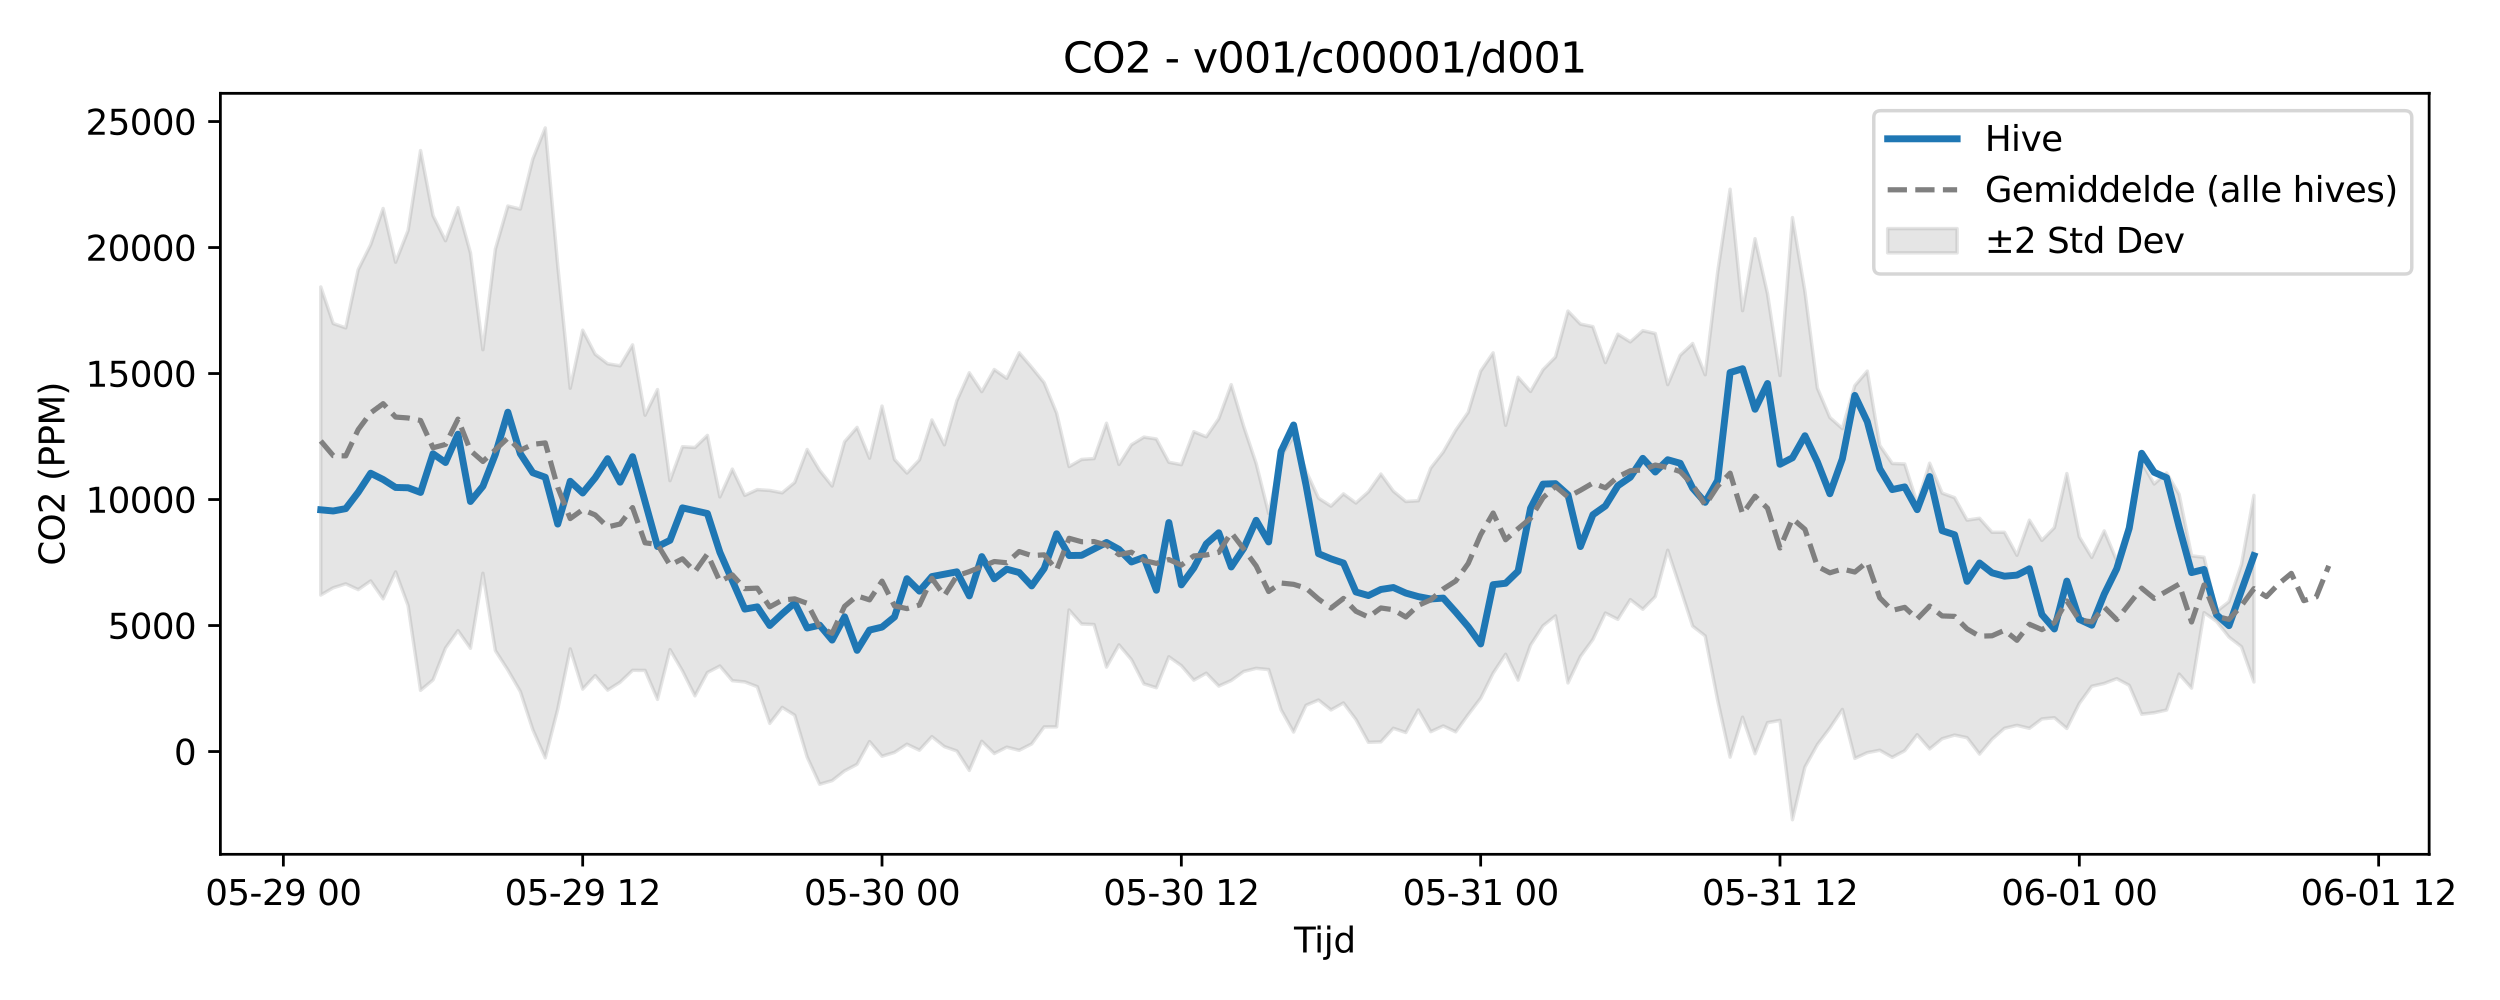 <?xml version="1.0" encoding="utf-8" standalone="no"?>
<!DOCTYPE svg PUBLIC "-//W3C//DTD SVG 1.1//EN"
  "http://www.w3.org/Graphics/SVG/1.1/DTD/svg11.dtd">
<svg xmlns:xlink="http://www.w3.org/1999/xlink" width="720pt" height="288pt" viewBox="0 0 720 288" xmlns="http://www.w3.org/2000/svg" version="1.1">
 <defs>
  <style type="text/css">*{stroke-linejoin: round; stroke-linecap: butt}</style>
 </defs>
 <g id="figure_1">
  <g id="patch_1">
   <path d="M 0 288 
L 720 288 
L 720 0 
L 0 0 
z
" style="fill: #ffffff"/>
  </g>
  <g id="axes_1">
   <g id="patch_2">
    <path d="M 63.47 246.04 
L 699.596 246.04 
L 699.596 26.88 
L 63.47 26.88 
z
" style="fill: #ffffff"/>
   </g>
   <g id="FillBetweenPolyCollection_1">
    <defs>
     <path id="mbf2e501911" d="M 92.385 -205.359 
L 92.385 -116.63 
L 95.977 -118.718 
L 99.569 -119.848 
L 103.161 -118.187 
L 106.752 -120.691 
L 110.344 -115.537 
L 113.936 -123.287 
L 117.528 -113.608 
L 121.12 -89.174 
L 124.712 -92.185 
L 128.304 -101.336 
L 131.896 -106.379 
L 135.488 -101.303 
L 139.08 -122.898 
L 142.671 -100.626 
L 146.263 -95.045 
L 149.855 -88.849 
L 153.447 -77.862 
L 157.039 -69.738 
L 160.631 -83.769 
L 164.223 -101.11 
L 167.815 -89.539 
L 171.407 -93.422 
L 174.999 -89.243 
L 178.59 -91.521 
L 182.182 -94.946 
L 185.774 -94.919 
L 189.366 -86.577 
L 192.958 -100.914 
L 196.55 -94.774 
L 200.142 -87.603 
L 203.734 -94.303 
L 207.326 -96.189 
L 210.918 -91.961 
L 214.509 -91.606 
L 218.101 -90.229 
L 221.693 -79.669 
L 225.285 -84.264 
L 228.877 -82.013 
L 232.469 -69.94 
L 236.061 -62.147 
L 239.653 -63.18 
L 243.245 -65.991 
L 246.837 -67.884 
L 250.428 -74.423 
L 254.02 -70.209 
L 257.612 -71.299 
L 261.204 -73.666 
L 264.796 -71.939 
L 268.388 -75.849 
L 271.98 -72.978 
L 275.572 -71.719 
L 279.164 -66.117 
L 282.756 -74.509 
L 286.347 -70.983 
L 289.939 -72.814 
L 293.531 -71.915 
L 297.123 -73.749 
L 300.715 -78.647 
L 304.307 -78.667 
L 307.899 -112.316 
L 311.491 -108.289 
L 315.083 -108.134 
L 318.675 -95.883 
L 322.266 -102.279 
L 325.858 -98.028 
L 329.45 -91.052 
L 333.042 -89.93 
L 336.634 -98.853 
L 340.226 -96.294 
L 343.818 -92.12 
L 347.41 -94.12 
L 351.002 -90.412 
L 354.594 -92.013 
L 358.185 -94.619 
L 361.777 -95.512 
L 365.369 -95.17 
L 368.961 -83.578 
L 372.553 -77.168 
L 376.145 -84.88 
L 379.737 -86.394 
L 383.329 -83.531 
L 386.921 -85.546 
L 390.513 -80.766 
L 394.104 -74.215 
L 397.696 -74.339 
L 401.288 -78.259 
L 404.88 -77.035 
L 408.472 -83.526 
L 412.064 -77.276 
L 415.656 -78.925 
L 419.248 -77.234 
L 422.84 -82.184 
L 426.432 -86.903 
L 430.023 -94.116 
L 433.615 -99.571 
L 437.207 -92.133 
L 440.799 -102.191 
L 444.391 -107.764 
L 447.983 -110.626 
L 451.575 -91.32 
L 455.167 -98.926 
L 458.759 -103.855 
L 462.351 -111.446 
L 465.942 -109.622 
L 469.534 -115.322 
L 473.126 -112.532 
L 476.718 -116.172 
L 480.31 -129.521 
L 483.902 -118.69 
L 487.494 -107.665 
L 491.086 -104.853 
L 494.678 -86.364 
L 498.27 -69.947 
L 501.861 -81.445 
L 505.453 -70.92 
L 509.045 -79.882 
L 512.637 -80.523 
L 516.229 -51.922 
L 519.821 -67.087 
L 523.413 -73.547 
L 527.005 -78.305 
L 530.597 -83.675 
L 534.189 -69.583 
L 537.78 -71.233 
L 541.372 -71.924 
L 544.964 -69.883 
L 548.556 -71.792 
L 552.148 -76.402 
L 555.74 -72.298 
L 559.332 -75.235 
L 562.924 -76.297 
L 566.516 -75.541 
L 570.108 -70.83 
L 573.699 -75.084 
L 577.291 -78.251 
L 580.883 -79.101 
L 584.475 -78.24 
L 588.067 -80.957 
L 591.659 -81.296 
L 595.251 -78.198 
L 598.843 -85.41 
L 602.435 -90.353 
L 606.027 -91.168 
L 609.618 -92.542 
L 613.21 -90.626 
L 616.802 -82.312 
L 620.394 -82.731 
L 623.986 -83.523 
L 627.578 -93.879 
L 631.17 -89.824 
L 634.762 -111.559 
L 638.354 -109.057 
L 641.946 -104.515 
L 645.537 -101.759 
L 649.129 -91.592 
L 649.129 -145.329 
L 649.129 -145.329 
L 645.537 -125.396 
L 641.946 -114.723 
L 638.354 -111.873 
L 634.762 -127.505 
L 631.17 -127.915 
L 627.578 -145.656 
L 623.986 -151.796 
L 620.394 -148.611 
L 616.802 -154.917 
L 613.21 -137.462 
L 609.618 -126.544 
L 606.027 -135.099 
L 602.435 -127.476 
L 598.843 -133.381 
L 595.251 -151.629 
L 591.659 -136.04 
L 588.067 -132.365 
L 584.475 -138.19 
L 580.883 -128.088 
L 577.291 -134.699 
L 573.699 -134.701 
L 570.108 -138.735 
L 566.516 -138.207 
L 562.924 -144.672 
L 559.332 -145.99 
L 555.74 -154.591 
L 552.148 -143.092 
L 548.556 -154.375 
L 544.964 -154.516 
L 541.372 -159.724 
L 537.78 -181.125 
L 534.189 -176.927 
L 530.597 -164.576 
L 527.005 -167.764 
L 523.413 -176.216 
L 519.821 -204.02 
L 516.229 -225.335 
L 512.637 -179.846 
L 509.045 -203.378 
L 505.453 -219.252 
L 501.861 -198.537 
L 498.27 -233.5 
L 494.678 -209.588 
L 491.086 -180.083 
L 487.494 -189.07 
L 483.902 -185.693 
L 480.31 -177.223 
L 476.718 -191.956 
L 473.126 -192.764 
L 469.534 -189.533 
L 465.942 -191.757 
L 462.351 -183.577 
L 458.759 -193.919 
L 455.167 -194.669 
L 451.575 -198.41 
L 447.983 -185.195 
L 444.391 -181.536 
L 440.799 -175.26 
L 437.207 -179.351 
L 433.615 -165.53 
L 430.023 -186.376 
L 426.432 -181.131 
L 422.84 -169.264 
L 419.248 -164.107 
L 415.656 -157.834 
L 412.064 -153.215 
L 408.472 -143.794 
L 404.88 -143.569 
L 401.288 -146.543 
L 397.696 -151.473 
L 394.104 -146.365 
L 390.513 -143.132 
L 386.921 -145.759 
L 383.329 -142.23 
L 379.737 -144.545 
L 376.145 -152.349 
L 372.553 -162.259 
L 368.961 -156.591 
L 365.369 -140.132 
L 361.777 -154.504 
L 358.185 -165.197 
L 354.594 -177.221 
L 351.002 -167.421 
L 347.41 -162.201 
L 343.818 -163.678 
L 340.226 -154.182 
L 336.634 -154.869 
L 333.042 -161.574 
L 329.45 -162.115 
L 325.858 -159.915 
L 322.266 -154.234 
L 318.675 -166.105 
L 315.083 -155.929 
L 311.491 -155.676 
L 307.899 -153.632 
L 304.307 -169.03 
L 300.715 -177.783 
L 297.123 -182.22 
L 293.531 -186.397 
L 289.939 -179.043 
L 286.347 -181.575 
L 282.756 -175.22 
L 279.164 -180.637 
L 275.572 -172.599 
L 271.98 -159.899 
L 268.388 -167.055 
L 264.796 -155.556 
L 261.204 -151.77 
L 257.612 -155.695 
L 254.02 -171.048 
L 250.428 -156.054 
L 246.837 -164.911 
L 243.245 -160.766 
L 239.653 -148.037 
L 236.061 -152.534 
L 232.469 -158.551 
L 228.877 -149.066 
L 225.285 -146.076 
L 221.693 -146.75 
L 218.101 -147 
L 214.509 -145.335 
L 210.918 -152.89 
L 207.326 -144.892 
L 203.734 -162.613 
L 200.142 -159.123 
L 196.55 -159.345 
L 192.958 -149.577 
L 189.366 -175.808 
L 185.774 -168.427 
L 182.182 -188.671 
L 178.59 -182.655 
L 174.999 -183.226 
L 171.407 -185.99 
L 167.815 -192.901 
L 164.223 -176.187 
L 160.631 -211.465 
L 157.039 -251.158 
L 153.447 -242.187 
L 149.855 -227.793 
L 146.263 -228.662 
L 142.671 -216.271 
L 139.08 -187.289 
L 135.488 -215.176 
L 131.896 -228.203 
L 128.304 -218.679 
L 124.712 -225.895 
L 121.12 -244.641 
L 117.528 -221.637 
L 113.936 -212.49 
L 110.344 -227.956 
L 106.752 -217.522 
L 103.161 -210.35 
L 99.569 -193.574 
L 95.977 -194.822 
L 92.385 -205.359 
z
" style="stroke: #808080; stroke-opacity: 0.2"/>
    </defs>
    <g clip-path="url(#pdeaf81e92d)">
     <use xlink:href="#mbf2e501911" x="0" y="288" style="fill: #808080; fill-opacity: 0.2; stroke: #808080; stroke-opacity: 0.2"/>
    </g>
   </g>
   <g id="matplotlib.axis_1">
    <g id="xtick_1">
     <g id="line2d_1">
      <defs>
       <path id="m18743b979b" d="M 0 0 
L 0 3.5 
" style="stroke: #000000; stroke-width: 0.8"/>
      </defs>
      <g>
       <use xlink:href="#m18743b979b" x="81.609" y="246.04" style="stroke: #000000; stroke-width: 0.8"/>
      </g>
     </g>
     <g id="text_1">
      <!-- 05-29 00 -->
      <g transform="translate(59.129 260.638) scale(0.1 -0.1)">
       <defs>
        <path id="DejaVuSans-30" d="M 2034 4250 
Q 1547 4250 1301 3770 
Q 1056 3291 1056 2328 
Q 1056 1369 1301 889 
Q 1547 409 2034 409 
Q 2525 409 2770 889 
Q 3016 1369 3016 2328 
Q 3016 3291 2770 3770 
Q 2525 4250 2034 4250 
z
M 2034 4750 
Q 2819 4750 3233 4129 
Q 3647 3509 3647 2328 
Q 3647 1150 3233 529 
Q 2819 -91 2034 -91 
Q 1250 -91 836 529 
Q 422 1150 422 2328 
Q 422 3509 836 4129 
Q 1250 4750 2034 4750 
z
" transform="scale(0.016)"/>
        <path id="DejaVuSans-35" d="M 691 4666 
L 3169 4666 
L 3169 4134 
L 1269 4134 
L 1269 2991 
Q 1406 3038 1543 3061 
Q 1681 3084 1819 3084 
Q 2600 3084 3056 2656 
Q 3513 2228 3513 1497 
Q 3513 744 3044 326 
Q 2575 -91 1722 -91 
Q 1428 -91 1123 -41 
Q 819 9 494 109 
L 494 744 
Q 775 591 1075 516 
Q 1375 441 1709 441 
Q 2250 441 2565 725 
Q 2881 1009 2881 1497 
Q 2881 1984 2565 2268 
Q 2250 2553 1709 2553 
Q 1456 2553 1204 2497 
Q 953 2441 691 2322 
L 691 4666 
z
" transform="scale(0.016)"/>
        <path id="DejaVuSans-2d" d="M 313 2009 
L 1997 2009 
L 1997 1497 
L 313 1497 
L 313 2009 
z
" transform="scale(0.016)"/>
        <path id="DejaVuSans-32" d="M 1228 531 
L 3431 531 
L 3431 0 
L 469 0 
L 469 531 
Q 828 903 1448 1529 
Q 2069 2156 2228 2338 
Q 2531 2678 2651 2914 
Q 2772 3150 2772 3378 
Q 2772 3750 2511 3984 
Q 2250 4219 1831 4219 
Q 1534 4219 1204 4116 
Q 875 4013 500 3803 
L 500 4441 
Q 881 4594 1212 4672 
Q 1544 4750 1819 4750 
Q 2544 4750 2975 4387 
Q 3406 4025 3406 3419 
Q 3406 3131 3298 2873 
Q 3191 2616 2906 2266 
Q 2828 2175 2409 1742 
Q 1991 1309 1228 531 
z
" transform="scale(0.016)"/>
        <path id="DejaVuSans-39" d="M 703 97 
L 703 672 
Q 941 559 1184 500 
Q 1428 441 1663 441 
Q 2288 441 2617 861 
Q 2947 1281 2994 2138 
Q 2813 1869 2534 1725 
Q 2256 1581 1919 1581 
Q 1219 1581 811 2004 
Q 403 2428 403 3163 
Q 403 3881 828 4315 
Q 1253 4750 1959 4750 
Q 2769 4750 3195 4129 
Q 3622 3509 3622 2328 
Q 3622 1225 3098 567 
Q 2575 -91 1691 -91 
Q 1453 -91 1209 -44 
Q 966 3 703 97 
z
M 1959 2075 
Q 2384 2075 2632 2365 
Q 2881 2656 2881 3163 
Q 2881 3666 2632 3958 
Q 2384 4250 1959 4250 
Q 1534 4250 1286 3958 
Q 1038 3666 1038 3163 
Q 1038 2656 1286 2365 
Q 1534 2075 1959 2075 
z
" transform="scale(0.016)"/>
        <path id="DejaVuSans-20" transform="scale(0.016)"/>
       </defs>
       <use xlink:href="#DejaVuSans-30"/>
       <use xlink:href="#DejaVuSans-35" transform="translate(63.623 0)"/>
       <use xlink:href="#DejaVuSans-2d" transform="translate(127.246 0)"/>
       <use xlink:href="#DejaVuSans-32" transform="translate(163.33 0)"/>
       <use xlink:href="#DejaVuSans-39" transform="translate(226.953 0)"/>
       <use xlink:href="#DejaVuSans-20" transform="translate(290.576 0)"/>
       <use xlink:href="#DejaVuSans-30" transform="translate(322.363 0)"/>
       <use xlink:href="#DejaVuSans-30" transform="translate(385.986 0)"/>
      </g>
     </g>
    </g>
    <g id="xtick_2">
     <g id="line2d_2">
      <g>
       <use xlink:href="#m18743b979b" x="167.815" y="246.04" style="stroke: #000000; stroke-width: 0.8"/>
      </g>
     </g>
     <g id="text_2">
      <!-- 05-29 12 -->
      <g transform="translate(145.334 260.638) scale(0.1 -0.1)">
       <defs>
        <path id="DejaVuSans-31" d="M 794 531 
L 1825 531 
L 1825 4091 
L 703 3866 
L 703 4441 
L 1819 4666 
L 2450 4666 
L 2450 531 
L 3481 531 
L 3481 0 
L 794 0 
L 794 531 
z
" transform="scale(0.016)"/>
       </defs>
       <use xlink:href="#DejaVuSans-30"/>
       <use xlink:href="#DejaVuSans-35" transform="translate(63.623 0)"/>
       <use xlink:href="#DejaVuSans-2d" transform="translate(127.246 0)"/>
       <use xlink:href="#DejaVuSans-32" transform="translate(163.33 0)"/>
       <use xlink:href="#DejaVuSans-39" transform="translate(226.953 0)"/>
       <use xlink:href="#DejaVuSans-20" transform="translate(290.576 0)"/>
       <use xlink:href="#DejaVuSans-31" transform="translate(322.363 0)"/>
       <use xlink:href="#DejaVuSans-32" transform="translate(385.986 0)"/>
      </g>
     </g>
    </g>
    <g id="xtick_3">
     <g id="line2d_3">
      <g>
       <use xlink:href="#m18743b979b" x="254.02" y="246.04" style="stroke: #000000; stroke-width: 0.8"/>
      </g>
     </g>
     <g id="text_3">
      <!-- 05-30 00 -->
      <g transform="translate(231.54 260.638) scale(0.1 -0.1)">
       <defs>
        <path id="DejaVuSans-33" d="M 2597 2516 
Q 3050 2419 3304 2112 
Q 3559 1806 3559 1356 
Q 3559 666 3084 287 
Q 2609 -91 1734 -91 
Q 1441 -91 1130 -33 
Q 819 25 488 141 
L 488 750 
Q 750 597 1062 519 
Q 1375 441 1716 441 
Q 2309 441 2620 675 
Q 2931 909 2931 1356 
Q 2931 1769 2642 2001 
Q 2353 2234 1838 2234 
L 1294 2234 
L 1294 2753 
L 1863 2753 
Q 2328 2753 2575 2939 
Q 2822 3125 2822 3475 
Q 2822 3834 2567 4026 
Q 2313 4219 1838 4219 
Q 1578 4219 1281 4162 
Q 984 4106 628 3988 
L 628 4550 
Q 988 4650 1302 4700 
Q 1616 4750 1894 4750 
Q 2613 4750 3031 4423 
Q 3450 4097 3450 3541 
Q 3450 3153 3228 2886 
Q 3006 2619 2597 2516 
z
" transform="scale(0.016)"/>
       </defs>
       <use xlink:href="#DejaVuSans-30"/>
       <use xlink:href="#DejaVuSans-35" transform="translate(63.623 0)"/>
       <use xlink:href="#DejaVuSans-2d" transform="translate(127.246 0)"/>
       <use xlink:href="#DejaVuSans-33" transform="translate(163.33 0)"/>
       <use xlink:href="#DejaVuSans-30" transform="translate(226.953 0)"/>
       <use xlink:href="#DejaVuSans-20" transform="translate(290.576 0)"/>
       <use xlink:href="#DejaVuSans-30" transform="translate(322.363 0)"/>
       <use xlink:href="#DejaVuSans-30" transform="translate(385.986 0)"/>
      </g>
     </g>
    </g>
    <g id="xtick_4">
     <g id="line2d_4">
      <g>
       <use xlink:href="#m18743b979b" x="340.226" y="246.04" style="stroke: #000000; stroke-width: 0.8"/>
      </g>
     </g>
     <g id="text_4">
      <!-- 05-30 12 -->
      <g transform="translate(317.745 260.638) scale(0.1 -0.1)">
       <use xlink:href="#DejaVuSans-30"/>
       <use xlink:href="#DejaVuSans-35" transform="translate(63.623 0)"/>
       <use xlink:href="#DejaVuSans-2d" transform="translate(127.246 0)"/>
       <use xlink:href="#DejaVuSans-33" transform="translate(163.33 0)"/>
       <use xlink:href="#DejaVuSans-30" transform="translate(226.953 0)"/>
       <use xlink:href="#DejaVuSans-20" transform="translate(290.576 0)"/>
       <use xlink:href="#DejaVuSans-31" transform="translate(322.363 0)"/>
       <use xlink:href="#DejaVuSans-32" transform="translate(385.986 0)"/>
      </g>
     </g>
    </g>
    <g id="xtick_5">
     <g id="line2d_5">
      <g>
       <use xlink:href="#m18743b979b" x="426.432" y="246.04" style="stroke: #000000; stroke-width: 0.8"/>
      </g>
     </g>
     <g id="text_5">
      <!-- 05-31 00 -->
      <g transform="translate(403.951 260.638) scale(0.1 -0.1)">
       <use xlink:href="#DejaVuSans-30"/>
       <use xlink:href="#DejaVuSans-35" transform="translate(63.623 0)"/>
       <use xlink:href="#DejaVuSans-2d" transform="translate(127.246 0)"/>
       <use xlink:href="#DejaVuSans-33" transform="translate(163.33 0)"/>
       <use xlink:href="#DejaVuSans-31" transform="translate(226.953 0)"/>
       <use xlink:href="#DejaVuSans-20" transform="translate(290.576 0)"/>
       <use xlink:href="#DejaVuSans-30" transform="translate(322.363 0)"/>
       <use xlink:href="#DejaVuSans-30" transform="translate(385.986 0)"/>
      </g>
     </g>
    </g>
    <g id="xtick_6">
     <g id="line2d_6">
      <g>
       <use xlink:href="#m18743b979b" x="512.637" y="246.04" style="stroke: #000000; stroke-width: 0.8"/>
      </g>
     </g>
     <g id="text_6">
      <!-- 05-31 12 -->
      <g transform="translate(490.157 260.638) scale(0.1 -0.1)">
       <use xlink:href="#DejaVuSans-30"/>
       <use xlink:href="#DejaVuSans-35" transform="translate(63.623 0)"/>
       <use xlink:href="#DejaVuSans-2d" transform="translate(127.246 0)"/>
       <use xlink:href="#DejaVuSans-33" transform="translate(163.33 0)"/>
       <use xlink:href="#DejaVuSans-31" transform="translate(226.953 0)"/>
       <use xlink:href="#DejaVuSans-20" transform="translate(290.576 0)"/>
       <use xlink:href="#DejaVuSans-31" transform="translate(322.363 0)"/>
       <use xlink:href="#DejaVuSans-32" transform="translate(385.986 0)"/>
      </g>
     </g>
    </g>
    <g id="xtick_7">
     <g id="line2d_7">
      <g>
       <use xlink:href="#m18743b979b" x="598.843" y="246.04" style="stroke: #000000; stroke-width: 0.8"/>
      </g>
     </g>
     <g id="text_7">
      <!-- 06-01 00 -->
      <g transform="translate(576.362 260.638) scale(0.1 -0.1)">
       <defs>
        <path id="DejaVuSans-36" d="M 2113 2584 
Q 1688 2584 1439 2293 
Q 1191 2003 1191 1497 
Q 1191 994 1439 701 
Q 1688 409 2113 409 
Q 2538 409 2786 701 
Q 3034 994 3034 1497 
Q 3034 2003 2786 2293 
Q 2538 2584 2113 2584 
z
M 3366 4563 
L 3366 3988 
Q 3128 4100 2886 4159 
Q 2644 4219 2406 4219 
Q 1781 4219 1451 3797 
Q 1122 3375 1075 2522 
Q 1259 2794 1537 2939 
Q 1816 3084 2150 3084 
Q 2853 3084 3261 2657 
Q 3669 2231 3669 1497 
Q 3669 778 3244 343 
Q 2819 -91 2113 -91 
Q 1303 -91 875 529 
Q 447 1150 447 2328 
Q 447 3434 972 4092 
Q 1497 4750 2381 4750 
Q 2619 4750 2861 4703 
Q 3103 4656 3366 4563 
z
" transform="scale(0.016)"/>
       </defs>
       <use xlink:href="#DejaVuSans-30"/>
       <use xlink:href="#DejaVuSans-36" transform="translate(63.623 0)"/>
       <use xlink:href="#DejaVuSans-2d" transform="translate(127.246 0)"/>
       <use xlink:href="#DejaVuSans-30" transform="translate(163.33 0)"/>
       <use xlink:href="#DejaVuSans-31" transform="translate(226.953 0)"/>
       <use xlink:href="#DejaVuSans-20" transform="translate(290.576 0)"/>
       <use xlink:href="#DejaVuSans-30" transform="translate(322.363 0)"/>
       <use xlink:href="#DejaVuSans-30" transform="translate(385.986 0)"/>
      </g>
     </g>
    </g>
    <g id="xtick_8">
     <g id="line2d_8">
      <g>
       <use xlink:href="#m18743b979b" x="685.048" y="246.04" style="stroke: #000000; stroke-width: 0.8"/>
      </g>
     </g>
     <g id="text_8">
      <!-- 06-01 12 -->
      <g transform="translate(662.568 260.638) scale(0.1 -0.1)">
       <use xlink:href="#DejaVuSans-30"/>
       <use xlink:href="#DejaVuSans-36" transform="translate(63.623 0)"/>
       <use xlink:href="#DejaVuSans-2d" transform="translate(127.246 0)"/>
       <use xlink:href="#DejaVuSans-30" transform="translate(163.33 0)"/>
       <use xlink:href="#DejaVuSans-31" transform="translate(226.953 0)"/>
       <use xlink:href="#DejaVuSans-20" transform="translate(290.576 0)"/>
       <use xlink:href="#DejaVuSans-31" transform="translate(322.363 0)"/>
       <use xlink:href="#DejaVuSans-32" transform="translate(385.986 0)"/>
      </g>
     </g>
    </g>
    <g id="text_9">
     <!-- Tijd -->
     <g transform="translate(372.683 274.317) scale(0.1 -0.1)">
      <defs>
       <path id="DejaVuSans-54" d="M -19 4666 
L 3928 4666 
L 3928 4134 
L 2272 4134 
L 2272 0 
L 1638 0 
L 1638 4134 
L -19 4134 
L -19 4666 
z
" transform="scale(0.016)"/>
       <path id="DejaVuSans-69" d="M 603 3500 
L 1178 3500 
L 1178 0 
L 603 0 
L 603 3500 
z
M 603 4863 
L 1178 4863 
L 1178 4134 
L 603 4134 
L 603 4863 
z
" transform="scale(0.016)"/>
       <path id="DejaVuSans-6a" d="M 603 3500 
L 1178 3500 
L 1178 -63 
Q 1178 -731 923 -1031 
Q 669 -1331 103 -1331 
L -116 -1331 
L -116 -844 
L 38 -844 
Q 366 -844 484 -692 
Q 603 -541 603 -63 
L 603 3500 
z
M 603 4863 
L 1178 4863 
L 1178 4134 
L 603 4134 
L 603 4863 
z
" transform="scale(0.016)"/>
       <path id="DejaVuSans-64" d="M 2906 2969 
L 2906 4863 
L 3481 4863 
L 3481 0 
L 2906 0 
L 2906 525 
Q 2725 213 2448 61 
Q 2172 -91 1784 -91 
Q 1150 -91 751 415 
Q 353 922 353 1747 
Q 353 2572 751 3078 
Q 1150 3584 1784 3584 
Q 2172 3584 2448 3432 
Q 2725 3281 2906 2969 
z
M 947 1747 
Q 947 1113 1208 752 
Q 1469 391 1925 391 
Q 2381 391 2643 752 
Q 2906 1113 2906 1747 
Q 2906 2381 2643 2742 
Q 2381 3103 1925 3103 
Q 1469 3103 1208 2742 
Q 947 2381 947 1747 
z
" transform="scale(0.016)"/>
      </defs>
      <use xlink:href="#DejaVuSans-54"/>
      <use xlink:href="#DejaVuSans-69" transform="translate(57.959 0)"/>
      <use xlink:href="#DejaVuSans-6a" transform="translate(85.742 0)"/>
      <use xlink:href="#DejaVuSans-64" transform="translate(113.525 0)"/>
     </g>
    </g>
   </g>
   <g id="matplotlib.axis_2">
    <g id="ytick_1">
     <g id="line2d_9">
      <defs>
       <path id="m99c6272309" d="M 0 0 
L -3.5 0 
" style="stroke: #000000; stroke-width: 0.8"/>
      </defs>
      <g>
       <use xlink:href="#m99c6272309" x="63.47" y="216.441" style="stroke: #000000; stroke-width: 0.8"/>
      </g>
     </g>
     <g id="text_10">
      <!-- 0 -->
      <g transform="translate(50.108 220.24) scale(0.1 -0.1)">
       <use xlink:href="#DejaVuSans-30"/>
      </g>
     </g>
    </g>
    <g id="ytick_2">
     <g id="line2d_10">
      <g>
       <use xlink:href="#m99c6272309" x="63.47" y="180.154" style="stroke: #000000; stroke-width: 0.8"/>
      </g>
     </g>
     <g id="text_11">
      <!-- 5000 -->
      <g transform="translate(31.02 183.953) scale(0.1 -0.1)">
       <use xlink:href="#DejaVuSans-35"/>
       <use xlink:href="#DejaVuSans-30" transform="translate(63.623 0)"/>
       <use xlink:href="#DejaVuSans-30" transform="translate(127.246 0)"/>
       <use xlink:href="#DejaVuSans-30" transform="translate(190.869 0)"/>
      </g>
     </g>
    </g>
    <g id="ytick_3">
     <g id="line2d_11">
      <g>
       <use xlink:href="#m99c6272309" x="63.47" y="143.867" style="stroke: #000000; stroke-width: 0.8"/>
      </g>
     </g>
     <g id="text_12">
      <!-- 10000 -->
      <g transform="translate(24.657 147.666) scale(0.1 -0.1)">
       <use xlink:href="#DejaVuSans-31"/>
       <use xlink:href="#DejaVuSans-30" transform="translate(63.623 0)"/>
       <use xlink:href="#DejaVuSans-30" transform="translate(127.246 0)"/>
       <use xlink:href="#DejaVuSans-30" transform="translate(190.869 0)"/>
       <use xlink:href="#DejaVuSans-30" transform="translate(254.492 0)"/>
      </g>
     </g>
    </g>
    <g id="ytick_4">
     <g id="line2d_12">
      <g>
       <use xlink:href="#m99c6272309" x="63.47" y="107.58" style="stroke: #000000; stroke-width: 0.8"/>
      </g>
     </g>
     <g id="text_13">
      <!-- 15000 -->
      <g transform="translate(24.657 111.379) scale(0.1 -0.1)">
       <use xlink:href="#DejaVuSans-31"/>
       <use xlink:href="#DejaVuSans-35" transform="translate(63.623 0)"/>
       <use xlink:href="#DejaVuSans-30" transform="translate(127.246 0)"/>
       <use xlink:href="#DejaVuSans-30" transform="translate(190.869 0)"/>
       <use xlink:href="#DejaVuSans-30" transform="translate(254.492 0)"/>
      </g>
     </g>
    </g>
    <g id="ytick_5">
     <g id="line2d_13">
      <g>
       <use xlink:href="#m99c6272309" x="63.47" y="71.293" style="stroke: #000000; stroke-width: 0.8"/>
      </g>
     </g>
     <g id="text_14">
      <!-- 20000 -->
      <g transform="translate(24.657 75.092) scale(0.1 -0.1)">
       <use xlink:href="#DejaVuSans-32"/>
       <use xlink:href="#DejaVuSans-30" transform="translate(63.623 0)"/>
       <use xlink:href="#DejaVuSans-30" transform="translate(127.246 0)"/>
       <use xlink:href="#DejaVuSans-30" transform="translate(190.869 0)"/>
       <use xlink:href="#DejaVuSans-30" transform="translate(254.492 0)"/>
      </g>
     </g>
    </g>
    <g id="ytick_6">
     <g id="line2d_14">
      <g>
       <use xlink:href="#m99c6272309" x="63.47" y="35.006" style="stroke: #000000; stroke-width: 0.8"/>
      </g>
     </g>
     <g id="text_15">
      <!-- 25000 -->
      <g transform="translate(24.657 38.805) scale(0.1 -0.1)">
       <use xlink:href="#DejaVuSans-32"/>
       <use xlink:href="#DejaVuSans-35" transform="translate(63.623 0)"/>
       <use xlink:href="#DejaVuSans-30" transform="translate(127.246 0)"/>
       <use xlink:href="#DejaVuSans-30" transform="translate(190.869 0)"/>
       <use xlink:href="#DejaVuSans-30" transform="translate(254.492 0)"/>
      </g>
     </g>
    </g>
    <g id="text_16">
     <!-- CO2 (PPM) -->
     <g transform="translate(18.578 162.903) rotate(-90) scale(0.1 -0.1)">
      <defs>
       <path id="DejaVuSans-43" d="M 4122 4306 
L 4122 3641 
Q 3803 3938 3442 4084 
Q 3081 4231 2675 4231 
Q 1875 4231 1450 3742 
Q 1025 3253 1025 2328 
Q 1025 1406 1450 917 
Q 1875 428 2675 428 
Q 3081 428 3442 575 
Q 3803 722 4122 1019 
L 4122 359 
Q 3791 134 3420 21 
Q 3050 -91 2638 -91 
Q 1578 -91 968 557 
Q 359 1206 359 2328 
Q 359 3453 968 4101 
Q 1578 4750 2638 4750 
Q 3056 4750 3426 4639 
Q 3797 4528 4122 4306 
z
" transform="scale(0.016)"/>
       <path id="DejaVuSans-4f" d="M 2522 4238 
Q 1834 4238 1429 3725 
Q 1025 3213 1025 2328 
Q 1025 1447 1429 934 
Q 1834 422 2522 422 
Q 3209 422 3611 934 
Q 4013 1447 4013 2328 
Q 4013 3213 3611 3725 
Q 3209 4238 2522 4238 
z
M 2522 4750 
Q 3503 4750 4090 4092 
Q 4678 3434 4678 2328 
Q 4678 1225 4090 567 
Q 3503 -91 2522 -91 
Q 1538 -91 948 565 
Q 359 1222 359 2328 
Q 359 3434 948 4092 
Q 1538 4750 2522 4750 
z
" transform="scale(0.016)"/>
       <path id="DejaVuSans-28" d="M 1984 4856 
Q 1566 4138 1362 3434 
Q 1159 2731 1159 2009 
Q 1159 1288 1364 580 
Q 1569 -128 1984 -844 
L 1484 -844 
Q 1016 -109 783 600 
Q 550 1309 550 2009 
Q 550 2706 781 3412 
Q 1013 4119 1484 4856 
L 1984 4856 
z
" transform="scale(0.016)"/>
       <path id="DejaVuSans-50" d="M 1259 4147 
L 1259 2394 
L 2053 2394 
Q 2494 2394 2734 2622 
Q 2975 2850 2975 3272 
Q 2975 3691 2734 3919 
Q 2494 4147 2053 4147 
L 1259 4147 
z
M 628 4666 
L 2053 4666 
Q 2838 4666 3239 4311 
Q 3641 3956 3641 3272 
Q 3641 2581 3239 2228 
Q 2838 1875 2053 1875 
L 1259 1875 
L 1259 0 
L 628 0 
L 628 4666 
z
" transform="scale(0.016)"/>
       <path id="DejaVuSans-4d" d="M 628 4666 
L 1569 4666 
L 2759 1491 
L 3956 4666 
L 4897 4666 
L 4897 0 
L 4281 0 
L 4281 4097 
L 3078 897 
L 2444 897 
L 1241 4097 
L 1241 0 
L 628 0 
L 628 4666 
z
" transform="scale(0.016)"/>
       <path id="DejaVuSans-29" d="M 513 4856 
L 1013 4856 
Q 1481 4119 1714 3412 
Q 1947 2706 1947 2009 
Q 1947 1309 1714 600 
Q 1481 -109 1013 -844 
L 513 -844 
Q 928 -128 1133 580 
Q 1338 1288 1338 2009 
Q 1338 2731 1133 3434 
Q 928 4138 513 4856 
z
" transform="scale(0.016)"/>
      </defs>
      <use xlink:href="#DejaVuSans-43"/>
      <use xlink:href="#DejaVuSans-4f" transform="translate(69.824 0)"/>
      <use xlink:href="#DejaVuSans-32" transform="translate(148.535 0)"/>
      <use xlink:href="#DejaVuSans-20" transform="translate(212.158 0)"/>
      <use xlink:href="#DejaVuSans-28" transform="translate(243.945 0)"/>
      <use xlink:href="#DejaVuSans-50" transform="translate(282.959 0)"/>
      <use xlink:href="#DejaVuSans-50" transform="translate(343.262 0)"/>
      <use xlink:href="#DejaVuSans-4d" transform="translate(403.564 0)"/>
      <use xlink:href="#DejaVuSans-29" transform="translate(489.844 0)"/>
     </g>
    </g>
   </g>
   <g id="line2d_15">
    <path d="M 92.385 146.828 
L 95.977 147.164 
L 99.569 146.485 
L 103.161 141.784 
L 106.752 136.293 
L 110.344 138.093 
L 113.936 140.386 
L 117.528 140.473 
L 121.12 141.816 
L 124.712 130.685 
L 128.304 133.194 
L 131.896 125.06 
L 135.488 144.421 
L 139.08 140.026 
L 142.671 130.816 
L 146.263 118.72 
L 149.855 130.663 
L 153.447 136.148 
L 157.039 137.452 
L 160.631 150.924 
L 164.223 138.615 
L 167.815 141.98 
L 171.407 137.599 
L 174.999 132.107 
L 178.59 138.864 
L 182.182 131.534 
L 189.366 157.404 
L 192.958 155.61 
L 196.55 146.267 
L 203.734 147.895 
L 207.326 159.061 
L 214.509 175.422 
L 218.101 174.779 
L 221.693 180.14 
L 225.285 176.765 
L 228.877 173.63 
L 232.469 180.865 
L 236.061 180.045 
L 239.653 184.339 
L 243.245 177.648 
L 246.837 187.295 
L 250.428 181.465 
L 254.02 180.604 
L 257.612 177.679 
L 261.204 166.67 
L 264.796 170.241 
L 268.388 166.053 
L 275.572 164.689 
L 279.164 171.612 
L 282.756 160.308 
L 286.347 166.684 
L 289.939 163.922 
L 293.531 164.887 
L 297.123 168.738 
L 300.715 163.736 
L 304.307 153.737 
L 307.899 159.986 
L 311.491 159.94 
L 318.675 156.237 
L 322.266 158.225 
L 325.858 161.846 
L 329.45 160.525 
L 333.042 169.982 
L 336.634 150.5 
L 340.226 168.436 
L 343.818 163.564 
L 347.41 156.645 
L 351.002 153.445 
L 354.594 163.286 
L 358.185 157.898 
L 361.777 149.855 
L 365.369 156.069 
L 368.961 129.967 
L 372.553 122.409 
L 376.145 139.757 
L 379.737 159.456 
L 383.329 160.946 
L 386.921 162.165 
L 390.513 170.492 
L 394.104 171.518 
L 397.696 169.764 
L 401.288 169.21 
L 404.88 170.804 
L 408.472 171.823 
L 412.064 172.502 
L 415.656 172.251 
L 419.248 176.269 
L 422.84 180.481 
L 426.432 185.447 
L 430.023 168.385 
L 433.615 167.979 
L 437.207 164.498 
L 440.799 146.376 
L 444.391 139.426 
L 447.983 139.295 
L 451.575 142.5 
L 455.167 157.4 
L 458.759 148.246 
L 462.351 145.715 
L 465.942 139.905 
L 469.534 137.432 
L 473.126 132.009 
L 476.718 135.935 
L 480.31 132.41 
L 483.902 133.424 
L 487.494 140.596 
L 491.086 144.663 
L 494.678 138.373 
L 498.27 107.283 
L 501.861 106.194 
L 505.453 117.859 
L 509.045 110.456 
L 512.637 133.702 
L 516.229 131.842 
L 519.821 125.501 
L 523.413 133.046 
L 527.005 142.196 
L 530.597 132.137 
L 534.189 113.887 
L 537.78 121.454 
L 541.372 135.003 
L 544.964 140.996 
L 548.556 140.229 
L 552.148 146.777 
L 555.74 137.252 
L 559.332 152.837 
L 562.924 154.018 
L 566.516 167.432 
L 570.108 162.144 
L 573.699 164.969 
L 577.291 165.944 
L 580.883 165.635 
L 584.475 163.806 
L 588.067 176.997 
L 591.659 181.141 
L 595.251 167.364 
L 598.843 178.395 
L 602.435 180.053 
L 606.027 171.095 
L 609.618 163.794 
L 613.21 152.131 
L 616.802 130.55 
L 620.394 136.015 
L 623.986 137.602 
L 627.578 151.691 
L 631.17 164.899 
L 634.762 164.006 
L 638.354 177.037 
L 641.946 180.186 
L 649.129 160.04 
L 649.129 160.04 
" clip-path="url(#pdeaf81e92d)" style="fill: none; stroke: #1f77b4; stroke-width: 2; stroke-linecap: square"/>
   </g>
   <g id="line2d_16">
    <path d="M 92.385 127.005 
L 95.977 131.23 
L 99.569 131.289 
L 103.161 123.732 
L 106.752 118.894 
L 110.344 116.254 
L 113.936 120.112 
L 117.528 120.378 
L 121.12 121.092 
L 124.712 128.96 
L 128.304 127.993 
L 131.896 120.709 
L 135.488 129.761 
L 139.08 132.907 
L 146.263 126.146 
L 149.855 129.679 
L 153.447 127.975 
L 157.039 127.552 
L 160.631 140.383 
L 164.223 149.351 
L 167.815 146.78 
L 171.407 148.294 
L 174.999 151.765 
L 178.59 150.912 
L 182.182 146.192 
L 185.774 156.327 
L 189.366 156.807 
L 192.958 162.755 
L 196.55 160.94 
L 200.142 164.637 
L 203.734 159.542 
L 207.326 167.459 
L 210.918 165.574 
L 214.509 169.53 
L 218.101 169.386 
L 221.693 174.791 
L 225.285 172.83 
L 228.877 172.461 
L 232.469 173.754 
L 236.061 180.659 
L 239.653 182.392 
L 243.245 174.621 
L 246.837 171.602 
L 250.428 172.762 
L 254.02 167.371 
L 257.612 174.503 
L 261.204 175.282 
L 264.796 174.252 
L 268.388 166.548 
L 271.98 171.562 
L 275.572 165.841 
L 279.164 164.623 
L 286.347 161.721 
L 289.939 162.071 
L 293.531 158.844 
L 297.123 160.015 
L 300.715 159.785 
L 304.307 164.152 
L 307.899 155.026 
L 311.491 156.017 
L 315.083 155.969 
L 318.675 157.006 
L 322.266 159.743 
L 325.858 159.028 
L 329.45 161.417 
L 333.042 162.248 
L 336.634 161.139 
L 340.226 162.762 
L 343.818 160.101 
L 347.41 159.839 
L 351.002 159.084 
L 354.594 153.383 
L 358.185 158.092 
L 361.777 162.992 
L 365.369 170.349 
L 368.961 167.915 
L 372.553 168.286 
L 376.145 169.385 
L 379.737 172.53 
L 383.329 175.12 
L 386.921 172.347 
L 390.513 176.051 
L 394.104 177.71 
L 397.696 175.094 
L 401.288 175.599 
L 404.88 177.698 
L 408.472 174.34 
L 412.064 172.754 
L 415.656 169.621 
L 419.248 167.33 
L 422.84 162.276 
L 426.432 153.983 
L 430.023 147.754 
L 433.615 155.449 
L 437.207 152.258 
L 440.799 149.275 
L 444.391 143.35 
L 447.983 140.089 
L 451.575 143.135 
L 455.167 141.202 
L 458.759 139.113 
L 462.351 140.488 
L 465.942 137.311 
L 469.534 135.573 
L 473.126 135.352 
L 476.718 133.936 
L 480.31 134.628 
L 483.902 135.809 
L 487.494 139.633 
L 491.086 145.532 
L 494.678 140.024 
L 498.27 136.276 
L 501.861 148.009 
L 505.453 142.914 
L 509.045 146.37 
L 512.637 157.816 
L 516.229 149.372 
L 519.821 152.446 
L 523.413 163.118 
L 527.005 164.966 
L 530.597 163.875 
L 534.189 164.745 
L 537.78 161.821 
L 541.372 172.176 
L 544.964 175.801 
L 548.556 174.916 
L 552.148 178.253 
L 555.74 174.556 
L 559.332 177.387 
L 562.924 177.515 
L 566.516 181.126 
L 570.108 183.218 
L 573.699 183.108 
L 577.291 181.525 
L 580.883 184.405 
L 584.475 179.785 
L 588.067 181.339 
L 591.659 179.332 
L 595.251 173.087 
L 598.843 178.604 
L 602.435 179.086 
L 606.027 174.866 
L 609.618 178.457 
L 616.802 169.386 
L 620.394 172.329 
L 627.578 168.232 
L 631.17 179.131 
L 634.762 168.468 
L 638.354 177.535 
L 641.946 178.381 
L 645.537 174.423 
L 649.129 169.54 
L 652.721 171.825 
L 656.313 168.107 
L 659.905 165.135 
L 663.497 172.986 
L 667.089 171.906 
L 670.681 162.961 
L 670.681 162.961 
" clip-path="url(#pdeaf81e92d)" style="fill: none; stroke-dasharray: 5.55,2.4; stroke-dashoffset: 0; stroke: #808080; stroke-width: 1.5"/>
   </g>
   <g id="patch_3">
    <path d="M 63.47 246.04 
L 63.47 26.88 
" style="fill: none; stroke: #000000; stroke-width: 0.8; stroke-linejoin: miter; stroke-linecap: square"/>
   </g>
   <g id="patch_4">
    <path d="M 699.596 246.04 
L 699.596 26.88 
" style="fill: none; stroke: #000000; stroke-width: 0.8; stroke-linejoin: miter; stroke-linecap: square"/>
   </g>
   <g id="patch_5">
    <path d="M 63.47 246.04 
L 699.596 246.04 
" style="fill: none; stroke: #000000; stroke-width: 0.8; stroke-linejoin: miter; stroke-linecap: square"/>
   </g>
   <g id="patch_6">
    <path d="M 63.47 26.88 
L 699.596 26.88 
" style="fill: none; stroke: #000000; stroke-width: 0.8; stroke-linejoin: miter; stroke-linecap: square"/>
   </g>
   <g id="text_17">
    <!-- CO2 - v001/c00001/d001 -->
    <g transform="translate(306.13 20.88) scale(0.12 -0.12)">
     <defs>
      <path id="DejaVuSans-76" d="M 191 3500 
L 800 3500 
L 1894 563 
L 2988 3500 
L 3597 3500 
L 2284 0 
L 1503 0 
L 191 3500 
z
" transform="scale(0.016)"/>
      <path id="DejaVuSans-2f" d="M 1625 4666 
L 2156 4666 
L 531 -594 
L 0 -594 
L 1625 4666 
z
" transform="scale(0.016)"/>
      <path id="DejaVuSans-63" d="M 3122 3366 
L 3122 2828 
Q 2878 2963 2633 3030 
Q 2388 3097 2138 3097 
Q 1578 3097 1268 2742 
Q 959 2388 959 1747 
Q 959 1106 1268 751 
Q 1578 397 2138 397 
Q 2388 397 2633 464 
Q 2878 531 3122 666 
L 3122 134 
Q 2881 22 2623 -34 
Q 2366 -91 2075 -91 
Q 1284 -91 818 406 
Q 353 903 353 1747 
Q 353 2603 823 3093 
Q 1294 3584 2113 3584 
Q 2378 3584 2631 3529 
Q 2884 3475 3122 3366 
z
" transform="scale(0.016)"/>
     </defs>
     <use xlink:href="#DejaVuSans-43"/>
     <use xlink:href="#DejaVuSans-4f" transform="translate(69.824 0)"/>
     <use xlink:href="#DejaVuSans-32" transform="translate(148.535 0)"/>
     <use xlink:href="#DejaVuSans-20" transform="translate(212.158 0)"/>
     <use xlink:href="#DejaVuSans-2d" transform="translate(243.945 0)"/>
     <use xlink:href="#DejaVuSans-20" transform="translate(280.029 0)"/>
     <use xlink:href="#DejaVuSans-76" transform="translate(311.816 0)"/>
     <use xlink:href="#DejaVuSans-30" transform="translate(370.996 0)"/>
     <use xlink:href="#DejaVuSans-30" transform="translate(434.619 0)"/>
     <use xlink:href="#DejaVuSans-31" transform="translate(498.242 0)"/>
     <use xlink:href="#DejaVuSans-2f" transform="translate(561.865 0)"/>
     <use xlink:href="#DejaVuSans-63" transform="translate(595.557 0)"/>
     <use xlink:href="#DejaVuSans-30" transform="translate(650.537 0)"/>
     <use xlink:href="#DejaVuSans-30" transform="translate(714.16 0)"/>
     <use xlink:href="#DejaVuSans-30" transform="translate(777.783 0)"/>
     <use xlink:href="#DejaVuSans-30" transform="translate(841.406 0)"/>
     <use xlink:href="#DejaVuSans-31" transform="translate(905.029 0)"/>
     <use xlink:href="#DejaVuSans-2f" transform="translate(968.652 0)"/>
     <use xlink:href="#DejaVuSans-64" transform="translate(1002.344 0)"/>
     <use xlink:href="#DejaVuSans-30" transform="translate(1065.82 0)"/>
     <use xlink:href="#DejaVuSans-30" transform="translate(1129.443 0)"/>
     <use xlink:href="#DejaVuSans-31" transform="translate(1193.066 0)"/>
    </g>
   </g>
   <g id="legend_1">
    <g id="patch_7">
     <path d="M 541.652 78.914 
L 692.596 78.914 
Q 694.596 78.914 694.596 76.914 
L 694.596 33.88 
Q 694.596 31.88 692.596 31.88 
L 541.652 31.88 
Q 539.652 31.88 539.652 33.88 
L 539.652 76.914 
Q 539.652 78.914 541.652 78.914 
z
" style="fill: #ffffff; opacity: 0.8; stroke: #cccccc; stroke-linejoin: miter"/>
    </g>
    <g id="line2d_17">
     <path d="M 543.652 39.978 
L 553.652 39.978 
L 563.652 39.978 
" style="fill: none; stroke: #1f77b4; stroke-width: 2; stroke-linecap: square"/>
    </g>
    <g id="text_18">
     <!-- Hive -->
     <g transform="translate(571.652 43.478) scale(0.1 -0.1)">
      <defs>
       <path id="DejaVuSans-48" d="M 628 4666 
L 1259 4666 
L 1259 2753 
L 3553 2753 
L 3553 4666 
L 4184 4666 
L 4184 0 
L 3553 0 
L 3553 2222 
L 1259 2222 
L 1259 0 
L 628 0 
L 628 4666 
z
" transform="scale(0.016)"/>
       <path id="DejaVuSans-65" d="M 3597 1894 
L 3597 1613 
L 953 1613 
Q 991 1019 1311 708 
Q 1631 397 2203 397 
Q 2534 397 2845 478 
Q 3156 559 3463 722 
L 3463 178 
Q 3153 47 2828 -22 
Q 2503 -91 2169 -91 
Q 1331 -91 842 396 
Q 353 884 353 1716 
Q 353 2575 817 3079 
Q 1281 3584 2069 3584 
Q 2775 3584 3186 3129 
Q 3597 2675 3597 1894 
z
M 3022 2063 
Q 3016 2534 2758 2815 
Q 2500 3097 2075 3097 
Q 1594 3097 1305 2825 
Q 1016 2553 972 2059 
L 3022 2063 
z
" transform="scale(0.016)"/>
      </defs>
      <use xlink:href="#DejaVuSans-48"/>
      <use xlink:href="#DejaVuSans-69" transform="translate(75.195 0)"/>
      <use xlink:href="#DejaVuSans-76" transform="translate(102.979 0)"/>
      <use xlink:href="#DejaVuSans-65" transform="translate(162.158 0)"/>
     </g>
    </g>
    <g id="line2d_18">
     <path d="M 543.652 54.657 
L 553.652 54.657 
L 563.652 54.657 
" style="fill: none; stroke-dasharray: 5.55,2.4; stroke-dashoffset: 0; stroke: #808080; stroke-width: 1.5"/>
    </g>
    <g id="text_19">
     <!-- Gemiddelde (alle hives) -->
     <g transform="translate(571.652 58.157) scale(0.1 -0.1)">
      <defs>
       <path id="DejaVuSans-47" d="M 3809 666 
L 3809 1919 
L 2778 1919 
L 2778 2438 
L 4434 2438 
L 4434 434 
Q 4069 175 3628 42 
Q 3188 -91 2688 -91 
Q 1594 -91 976 548 
Q 359 1188 359 2328 
Q 359 3472 976 4111 
Q 1594 4750 2688 4750 
Q 3144 4750 3555 4637 
Q 3966 4525 4313 4306 
L 4313 3634 
Q 3963 3931 3569 4081 
Q 3175 4231 2741 4231 
Q 1884 4231 1454 3753 
Q 1025 3275 1025 2328 
Q 1025 1384 1454 906 
Q 1884 428 2741 428 
Q 3075 428 3337 486 
Q 3600 544 3809 666 
z
" transform="scale(0.016)"/>
       <path id="DejaVuSans-6d" d="M 3328 2828 
Q 3544 3216 3844 3400 
Q 4144 3584 4550 3584 
Q 5097 3584 5394 3201 
Q 5691 2819 5691 2113 
L 5691 0 
L 5113 0 
L 5113 2094 
Q 5113 2597 4934 2840 
Q 4756 3084 4391 3084 
Q 3944 3084 3684 2787 
Q 3425 2491 3425 1978 
L 3425 0 
L 2847 0 
L 2847 2094 
Q 2847 2600 2669 2842 
Q 2491 3084 2119 3084 
Q 1678 3084 1418 2786 
Q 1159 2488 1159 1978 
L 1159 0 
L 581 0 
L 581 3500 
L 1159 3500 
L 1159 2956 
Q 1356 3278 1631 3431 
Q 1906 3584 2284 3584 
Q 2666 3584 2933 3390 
Q 3200 3197 3328 2828 
z
" transform="scale(0.016)"/>
       <path id="DejaVuSans-6c" d="M 603 4863 
L 1178 4863 
L 1178 0 
L 603 0 
L 603 4863 
z
" transform="scale(0.016)"/>
       <path id="DejaVuSans-61" d="M 2194 1759 
Q 1497 1759 1228 1600 
Q 959 1441 959 1056 
Q 959 750 1161 570 
Q 1363 391 1709 391 
Q 2188 391 2477 730 
Q 2766 1069 2766 1631 
L 2766 1759 
L 2194 1759 
z
M 3341 1997 
L 3341 0 
L 2766 0 
L 2766 531 
Q 2569 213 2275 61 
Q 1981 -91 1556 -91 
Q 1019 -91 701 211 
Q 384 513 384 1019 
Q 384 1609 779 1909 
Q 1175 2209 1959 2209 
L 2766 2209 
L 2766 2266 
Q 2766 2663 2505 2880 
Q 2244 3097 1772 3097 
Q 1472 3097 1187 3025 
Q 903 2953 641 2809 
L 641 3341 
Q 956 3463 1253 3523 
Q 1550 3584 1831 3584 
Q 2591 3584 2966 3190 
Q 3341 2797 3341 1997 
z
" transform="scale(0.016)"/>
       <path id="DejaVuSans-68" d="M 3513 2113 
L 3513 0 
L 2938 0 
L 2938 2094 
Q 2938 2591 2744 2837 
Q 2550 3084 2163 3084 
Q 1697 3084 1428 2787 
Q 1159 2491 1159 1978 
L 1159 0 
L 581 0 
L 581 4863 
L 1159 4863 
L 1159 2956 
Q 1366 3272 1645 3428 
Q 1925 3584 2291 3584 
Q 2894 3584 3203 3211 
Q 3513 2838 3513 2113 
z
" transform="scale(0.016)"/>
       <path id="DejaVuSans-73" d="M 2834 3397 
L 2834 2853 
Q 2591 2978 2328 3040 
Q 2066 3103 1784 3103 
Q 1356 3103 1142 2972 
Q 928 2841 928 2578 
Q 928 2378 1081 2264 
Q 1234 2150 1697 2047 
L 1894 2003 
Q 2506 1872 2764 1633 
Q 3022 1394 3022 966 
Q 3022 478 2636 193 
Q 2250 -91 1575 -91 
Q 1294 -91 989 -36 
Q 684 19 347 128 
L 347 722 
Q 666 556 975 473 
Q 1284 391 1588 391 
Q 1994 391 2212 530 
Q 2431 669 2431 922 
Q 2431 1156 2273 1281 
Q 2116 1406 1581 1522 
L 1381 1569 
Q 847 1681 609 1914 
Q 372 2147 372 2553 
Q 372 3047 722 3315 
Q 1072 3584 1716 3584 
Q 2034 3584 2315 3537 
Q 2597 3491 2834 3397 
z
" transform="scale(0.016)"/>
      </defs>
      <use xlink:href="#DejaVuSans-47"/>
      <use xlink:href="#DejaVuSans-65" transform="translate(77.49 0)"/>
      <use xlink:href="#DejaVuSans-6d" transform="translate(139.014 0)"/>
      <use xlink:href="#DejaVuSans-69" transform="translate(236.426 0)"/>
      <use xlink:href="#DejaVuSans-64" transform="translate(264.209 0)"/>
      <use xlink:href="#DejaVuSans-64" transform="translate(327.686 0)"/>
      <use xlink:href="#DejaVuSans-65" transform="translate(391.162 0)"/>
      <use xlink:href="#DejaVuSans-6c" transform="translate(452.686 0)"/>
      <use xlink:href="#DejaVuSans-64" transform="translate(480.469 0)"/>
      <use xlink:href="#DejaVuSans-65" transform="translate(543.945 0)"/>
      <use xlink:href="#DejaVuSans-20" transform="translate(605.469 0)"/>
      <use xlink:href="#DejaVuSans-28" transform="translate(637.256 0)"/>
      <use xlink:href="#DejaVuSans-61" transform="translate(676.27 0)"/>
      <use xlink:href="#DejaVuSans-6c" transform="translate(737.549 0)"/>
      <use xlink:href="#DejaVuSans-6c" transform="translate(765.332 0)"/>
      <use xlink:href="#DejaVuSans-65" transform="translate(793.115 0)"/>
      <use xlink:href="#DejaVuSans-20" transform="translate(854.639 0)"/>
      <use xlink:href="#DejaVuSans-68" transform="translate(886.426 0)"/>
      <use xlink:href="#DejaVuSans-69" transform="translate(949.805 0)"/>
      <use xlink:href="#DejaVuSans-76" transform="translate(977.588 0)"/>
      <use xlink:href="#DejaVuSans-65" transform="translate(1036.768 0)"/>
      <use xlink:href="#DejaVuSans-73" transform="translate(1098.291 0)"/>
      <use xlink:href="#DejaVuSans-29" transform="translate(1150.391 0)"/>
     </g>
    </g>
    <g id="patch_8">
     <path d="M 543.652 72.835 
L 563.652 72.835 
L 563.652 65.835 
L 543.652 65.835 
z
" style="fill: #808080; fill-opacity: 0.2; stroke: #808080; stroke-opacity: 0.2; stroke-linejoin: miter"/>
    </g>
    <g id="text_20">
     <!-- ±2 Std Dev -->
     <g transform="translate(571.652 72.835) scale(0.1 -0.1)">
      <defs>
       <path id="DejaVuSans-b1" d="M 2944 4013 
L 2944 2803 
L 4684 2803 
L 4684 2272 
L 2944 2272 
L 2944 1063 
L 2419 1063 
L 2419 2272 
L 678 2272 
L 678 2803 
L 2419 2803 
L 2419 4013 
L 2944 4013 
z
M 678 531 
L 4684 531 
L 4684 0 
L 678 0 
L 678 531 
z
" transform="scale(0.016)"/>
       <path id="DejaVuSans-53" d="M 3425 4513 
L 3425 3897 
Q 3066 4069 2747 4153 
Q 2428 4238 2131 4238 
Q 1616 4238 1336 4038 
Q 1056 3838 1056 3469 
Q 1056 3159 1242 3001 
Q 1428 2844 1947 2747 
L 2328 2669 
Q 3034 2534 3370 2195 
Q 3706 1856 3706 1288 
Q 3706 609 3251 259 
Q 2797 -91 1919 -91 
Q 1588 -91 1214 -16 
Q 841 59 441 206 
L 441 856 
Q 825 641 1194 531 
Q 1563 422 1919 422 
Q 2459 422 2753 634 
Q 3047 847 3047 1241 
Q 3047 1584 2836 1778 
Q 2625 1972 2144 2069 
L 1759 2144 
Q 1053 2284 737 2584 
Q 422 2884 422 3419 
Q 422 4038 858 4394 
Q 1294 4750 2059 4750 
Q 2388 4750 2728 4690 
Q 3069 4631 3425 4513 
z
" transform="scale(0.016)"/>
       <path id="DejaVuSans-74" d="M 1172 4494 
L 1172 3500 
L 2356 3500 
L 2356 3053 
L 1172 3053 
L 1172 1153 
Q 1172 725 1289 603 
Q 1406 481 1766 481 
L 2356 481 
L 2356 0 
L 1766 0 
Q 1100 0 847 248 
Q 594 497 594 1153 
L 594 3053 
L 172 3053 
L 172 3500 
L 594 3500 
L 594 4494 
L 1172 4494 
z
" transform="scale(0.016)"/>
       <path id="DejaVuSans-44" d="M 1259 4147 
L 1259 519 
L 2022 519 
Q 2988 519 3436 956 
Q 3884 1394 3884 2338 
Q 3884 3275 3436 3711 
Q 2988 4147 2022 4147 
L 1259 4147 
z
M 628 4666 
L 1925 4666 
Q 3281 4666 3915 4102 
Q 4550 3538 4550 2338 
Q 4550 1131 3912 565 
Q 3275 0 1925 0 
L 628 0 
L 628 4666 
z
" transform="scale(0.016)"/>
      </defs>
      <use xlink:href="#DejaVuSans-b1"/>
      <use xlink:href="#DejaVuSans-32" transform="translate(83.789 0)"/>
      <use xlink:href="#DejaVuSans-20" transform="translate(147.412 0)"/>
      <use xlink:href="#DejaVuSans-53" transform="translate(179.199 0)"/>
      <use xlink:href="#DejaVuSans-74" transform="translate(242.676 0)"/>
      <use xlink:href="#DejaVuSans-64" transform="translate(281.885 0)"/>
      <use xlink:href="#DejaVuSans-20" transform="translate(345.361 0)"/>
      <use xlink:href="#DejaVuSans-44" transform="translate(377.148 0)"/>
      <use xlink:href="#DejaVuSans-65" transform="translate(454.15 0)"/>
      <use xlink:href="#DejaVuSans-76" transform="translate(515.674 0)"/>
     </g>
    </g>
   </g>
  </g>
 </g>
 <defs>
  <clipPath id="pdeaf81e92d">
   <rect x="63.47" y="26.88" width="636.126" height="219.16"/>
  </clipPath>
 </defs>
</svg>
